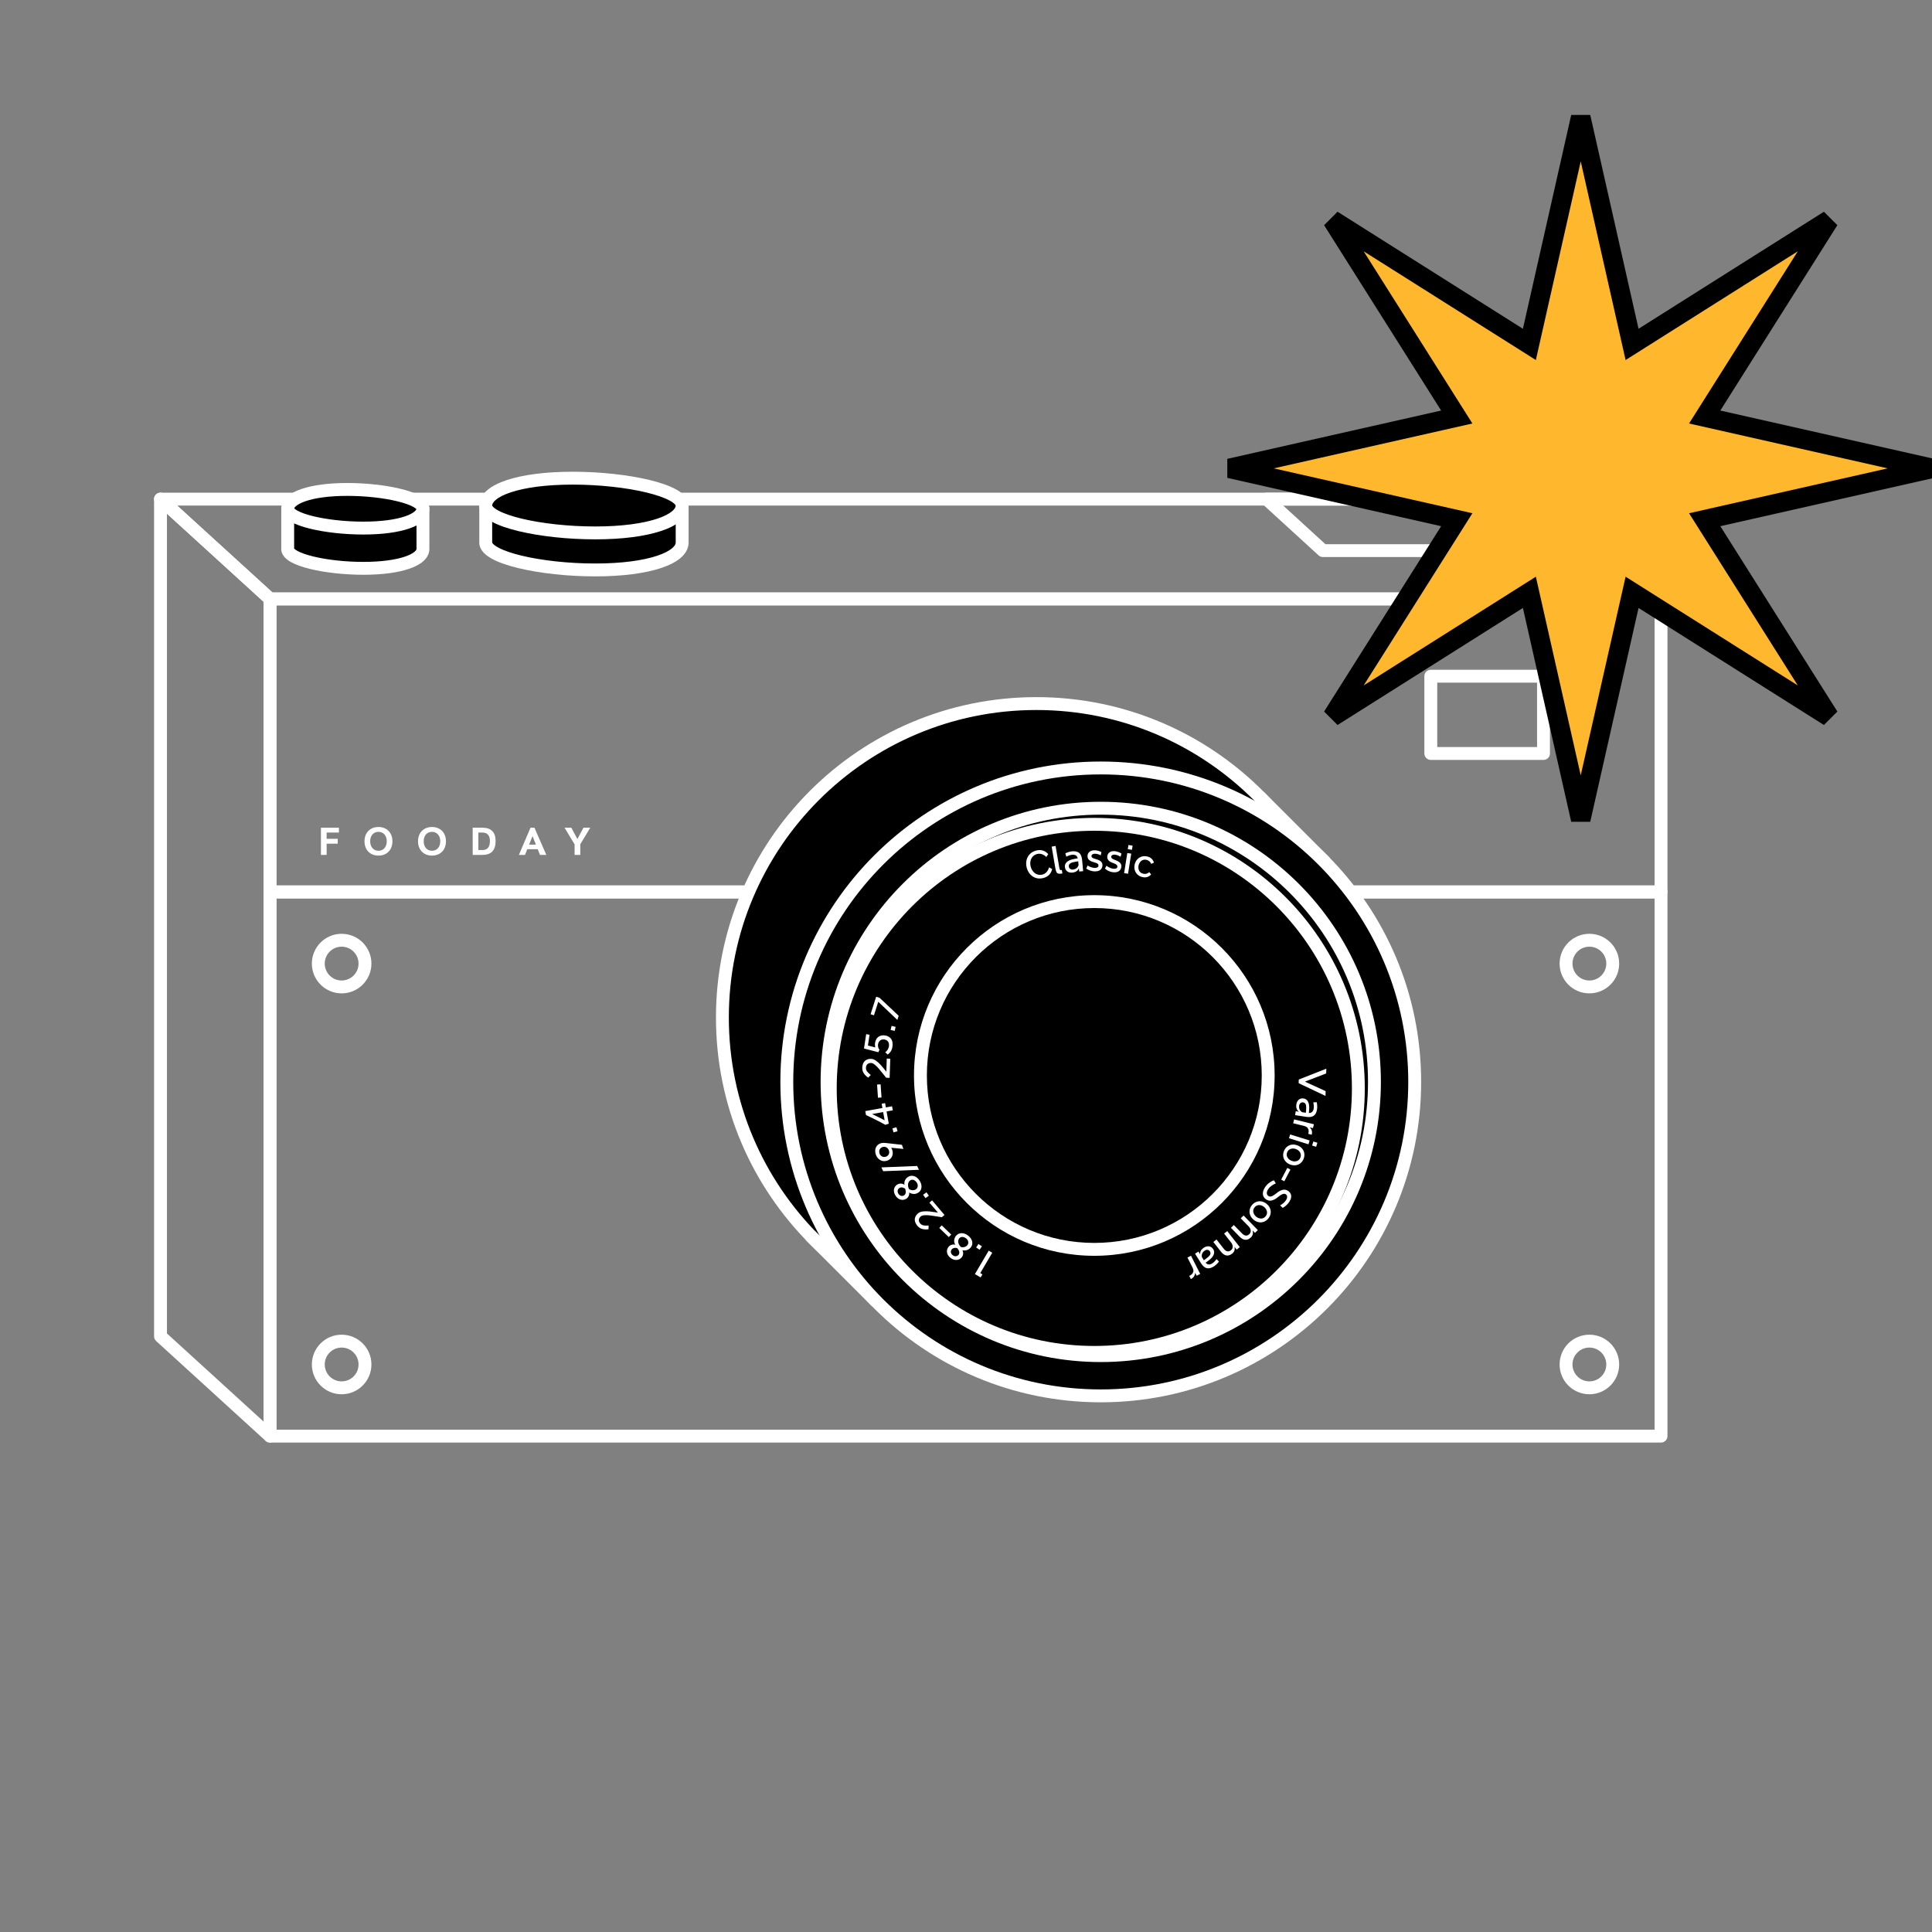 <svg width="198" height="198" viewBox="0 0 198 198" fill="none" xmlns="http://www.w3.org/2000/svg">
<rect x="0" y="0" width="198" height="198" fill="#808080" stroke="none"/>
<g clip-path="url(#clip0_2631_26818)">
<path fill-rule="evenodd" clip-rule="evenodd" d="M15.835 50.911C15.933 50.657 16.177 50.49 16.45 50.49H159.01C159.174 50.49 159.333 50.551 159.455 50.662L170.675 60.892C170.876 61.076 170.944 61.364 170.845 61.618C170.747 61.873 170.502 62.04 170.23 62.04H27.67C27.505 62.04 27.347 61.978 27.225 61.868L16.005 51.638C15.804 51.454 15.736 51.166 15.835 50.911ZM18.153 51.81L27.926 60.72H168.527L158.754 51.81H18.153Z" fill="white"/>
<path fill-rule="evenodd" clip-rule="evenodd" d="M16.183 50.546C16.423 50.441 16.701 50.486 16.895 50.662L28.115 60.892C28.252 61.017 28.33 61.194 28.33 61.38V147.18C28.33 147.441 28.176 147.678 27.937 147.784C27.698 147.889 27.419 147.844 27.225 147.668L16.005 137.438C15.868 137.313 15.79 137.136 15.79 136.95V51.15C15.79 50.889 15.944 50.652 16.183 50.546ZM17.11 52.645V136.659L27.01 145.685V61.671L17.11 52.645Z" fill="white"/>
<path fill-rule="evenodd" clip-rule="evenodd" d="M27.01 61.38C27.01 61.016 27.305 60.72 27.67 60.72H170.23C170.595 60.72 170.89 61.016 170.89 61.38V91.41C170.89 91.775 170.595 92.07 170.23 92.07H27.67C27.305 92.07 27.01 91.775 27.01 91.41V61.38ZM28.33 62.04V90.75H169.57V62.04H28.33Z" fill="white"/>
<path fill-rule="evenodd" clip-rule="evenodd" d="M145.975 69.3C145.975 68.936 146.27 68.64 146.635 68.64H158.185C158.549 68.64 158.845 68.936 158.845 69.3V77.22C158.845 77.585 158.549 77.88 158.185 77.88H146.635C146.27 77.88 145.975 77.585 145.975 77.22V69.3ZM147.295 69.96V76.56H157.525V69.96H147.295Z" fill="white"/>
<path d="M33.475 87.615H32.891V84.825H34.733V85.324H33.475V85.966H34.612V86.465H33.475V87.615Z" fill="white"/>
<path d="M38.789 87.687C38.506 87.687 38.255 87.625 38.037 87.503C37.821 87.38 37.653 87.208 37.533 86.987C37.414 86.765 37.355 86.508 37.355 86.217C37.355 85.927 37.414 85.672 37.533 85.451C37.653 85.23 37.821 85.058 38.037 84.937C38.255 84.814 38.506 84.753 38.789 84.753C39.072 84.753 39.321 84.814 39.536 84.937C39.752 85.058 39.92 85.23 40.039 85.451C40.158 85.672 40.218 85.927 40.218 86.217C40.218 86.508 40.159 86.765 40.041 86.987C39.922 87.208 39.754 87.38 39.538 87.503C39.321 87.625 39.072 87.687 38.789 87.687ZM38.789 87.188C38.957 87.188 39.105 87.148 39.232 87.068C39.36 86.987 39.459 86.873 39.528 86.726C39.599 86.579 39.635 86.409 39.635 86.217C39.635 86.026 39.599 85.858 39.528 85.712C39.459 85.567 39.36 85.454 39.232 85.374C39.105 85.293 38.957 85.252 38.789 85.252C38.621 85.252 38.472 85.293 38.343 85.374C38.215 85.454 38.116 85.567 38.045 85.712C37.974 85.858 37.939 86.026 37.939 86.217C37.939 86.409 37.974 86.579 38.045 86.726C38.116 86.873 38.215 86.987 38.343 87.068C38.472 87.148 38.621 87.188 38.789 87.188Z" fill="white"/>
<path d="M44.275 87.687C43.991 87.687 43.74 87.625 43.522 87.503C43.306 87.38 43.138 87.208 43.018 86.987C42.899 86.765 42.84 86.508 42.84 86.217C42.84 85.927 42.899 85.672 43.018 85.451C43.138 85.23 43.306 85.058 43.522 84.937C43.74 84.814 43.991 84.753 44.275 84.753C44.557 84.753 44.806 84.814 45.021 84.937C45.237 85.058 45.405 85.23 45.524 85.451C45.643 85.672 45.703 85.927 45.703 86.217C45.703 86.508 45.644 86.765 45.526 86.987C45.407 87.208 45.239 87.38 45.023 87.503C44.806 87.625 44.557 87.687 44.275 87.687ZM44.275 87.188C44.442 87.188 44.59 87.148 44.717 87.068C44.845 86.987 44.944 86.873 45.013 86.726C45.084 86.579 45.119 86.409 45.119 86.217C45.119 86.026 45.084 85.858 45.013 85.712C44.944 85.567 44.845 85.454 44.717 85.374C44.59 85.293 44.442 85.252 44.275 85.252C44.106 85.252 43.957 85.293 43.828 85.374C43.7 85.454 43.601 85.567 43.53 85.712C43.459 85.858 43.424 86.026 43.424 86.217C43.424 86.409 43.459 86.579 43.53 86.726C43.601 86.873 43.7 86.987 43.828 87.068C43.957 87.148 44.106 87.188 44.275 87.188Z" fill="white"/>
<path d="M49.423 84.825C50.336 84.825 50.792 85.282 50.792 86.198C50.792 87.143 50.342 87.615 49.442 87.615H48.445L48.441 84.825H49.423ZM49.442 87.116C49.703 87.116 49.895 87.039 50.02 86.886C50.145 86.733 50.208 86.503 50.208 86.198C50.208 85.906 50.144 85.688 50.017 85.542C49.889 85.397 49.691 85.324 49.423 85.324H49.025V87.116H49.442Z" fill="white"/>
<path d="M55.989 87.615H55.343L55.109 87.031H54.04L53.806 87.615H53.179L54.368 84.825H54.771L55.989 87.615ZM54.572 85.697L54.227 86.559H54.922L54.577 85.697H54.572Z" fill="white"/>
<path d="M59.797 84.825H60.492L59.471 86.522V87.615H58.887V86.536L57.856 84.825H58.55L59.163 85.969H59.186L59.797 84.825Z" fill="white"/>
<path fill-rule="evenodd" clip-rule="evenodd" d="M27.01 91.41C27.01 91.046 27.305 90.75 27.67 90.75H170.23C170.595 90.75 170.89 91.046 170.89 91.41V147.18C170.89 147.545 170.595 147.84 170.23 147.84H27.67C27.305 147.84 27.01 147.545 27.01 147.18V91.41ZM28.33 92.07V146.52H169.57V92.07H28.33Z" fill="white"/>
<path fill-rule="evenodd" clip-rule="evenodd" d="M35.013 97.02C34.056 97.02 33.28 97.796 33.28 98.752C33.28 99.709 34.056 100.485 35.013 100.485C35.969 100.485 36.745 99.709 36.745 98.752C36.745 97.796 35.969 97.02 35.013 97.02ZM31.96 98.752C31.96 97.067 33.327 95.7 35.013 95.7C36.698 95.7 38.065 97.067 38.065 98.752C38.065 100.438 36.698 101.805 35.013 101.805C33.327 101.805 31.96 100.438 31.96 98.752Z" fill="white"/>
<path fill-rule="evenodd" clip-rule="evenodd" d="M162.887 97.02C161.931 97.02 161.155 97.796 161.155 98.752C161.155 99.709 161.931 100.485 162.887 100.485C163.844 100.485 164.62 99.709 164.62 98.752C164.62 97.796 163.844 97.02 162.887 97.02ZM159.835 98.752C159.835 97.067 161.202 95.7 162.887 95.7C164.573 95.7 165.94 97.067 165.94 98.752C165.94 100.438 164.573 101.805 162.887 101.805C161.202 101.805 159.835 100.438 159.835 98.752Z" fill="white"/>
<path fill-rule="evenodd" clip-rule="evenodd" d="M35.013 138.105C34.056 138.105 33.28 138.881 33.28 139.838C33.28 140.794 34.056 141.57 35.013 141.57C35.969 141.57 36.745 140.794 36.745 139.838C36.745 138.881 35.969 138.105 35.013 138.105ZM31.96 139.838C31.96 138.152 33.327 136.785 35.013 136.785C36.698 136.785 38.065 138.152 38.065 139.838C38.065 141.523 36.698 142.89 35.013 142.89C33.327 142.89 31.96 141.523 31.96 139.838Z" fill="white"/>
<path fill-rule="evenodd" clip-rule="evenodd" d="M162.887 138.105C161.931 138.105 161.155 138.881 161.155 139.838C161.155 140.794 161.931 141.57 162.887 141.57C163.844 141.57 164.62 140.794 164.62 139.838C164.62 138.881 163.844 138.105 162.887 138.105ZM159.835 139.838C159.835 138.152 161.202 136.785 162.887 136.785C164.573 136.785 165.94 138.152 165.94 139.838C165.94 141.523 164.573 142.89 162.887 142.89C161.202 142.89 159.835 141.523 159.835 139.838Z" fill="white"/>
<path fill-rule="evenodd" clip-rule="evenodd" d="M69.91 51.81H49.78V55.605C49.78 57.154 55.441 58.41 61 58.41C66.559 58.41 69.91 57.154 69.91 55.605V51.81Z" fill="black"/>
<path fill-rule="evenodd" clip-rule="evenodd" d="M49.12 51.81C49.12 51.446 49.416 51.15 49.78 51.15H69.91C70.275 51.15 70.57 51.446 70.57 51.81V55.605C70.57 56.254 70.214 56.792 69.723 57.203C69.234 57.612 68.556 57.947 67.747 58.215C66.124 58.753 63.819 59.07 61 59.07C58.178 59.07 55.32 58.752 53.151 58.23C52.071 57.97 51.127 57.652 50.436 57.277C50.092 57.09 49.779 56.872 49.545 56.614C49.309 56.353 49.12 56.013 49.12 55.605V51.81ZM50.44 52.47V55.602C50.443 55.613 50.457 55.654 50.523 55.727C50.62 55.834 50.794 55.969 51.066 56.117C51.611 56.413 52.429 56.699 53.46 56.947C55.511 57.44 58.263 57.75 61 57.75C63.739 57.75 65.89 57.44 67.332 56.962C68.056 56.722 68.563 56.453 68.876 56.191C69.187 55.93 69.25 55.73 69.25 55.605V52.47H50.44ZM50.44 55.6C50.44 55.6 50.44 55.6 50.44 55.602C50.44 55.6 50.44 55.6 50.44 55.6Z" fill="white"/>
<path d="M69.91 51.81C69.91 53.359 66.559 54.615 61 54.615C55.441 54.615 49.78 53.359 49.78 51.81C49.78 50.261 53.131 49.005 58.69 49.005C64.249 49.005 69.91 50.261 69.91 51.81Z" fill="black"/>
<path fill-rule="evenodd" clip-rule="evenodd" d="M50.44 51.807C50.443 51.818 50.457 51.859 50.523 51.932C50.62 52.039 50.794 52.173 51.066 52.322C51.611 52.618 52.429 52.904 53.46 53.152C55.511 53.645 58.263 53.955 61 53.955C63.739 53.955 65.89 53.644 67.332 53.167C68.056 52.927 68.563 52.658 68.876 52.396C69.185 52.137 69.249 51.938 69.25 51.812C69.247 51.802 69.233 51.761 69.167 51.688C69.07 51.581 68.897 51.446 68.624 51.298C68.079 51.002 67.261 50.716 66.23 50.468C64.179 49.975 61.427 49.665 58.69 49.665C55.951 49.665 53.8 49.975 52.358 50.453C51.634 50.693 51.127 50.962 50.814 51.224C50.505 51.483 50.441 51.682 50.44 51.807ZM69.251 51.815C69.25 51.815 69.25 51.815 69.25 51.813C69.251 51.815 69.251 51.815 69.251 51.815ZM50.44 51.807C50.44 51.805 50.44 51.804 50.44 51.804C50.44 51.804 50.44 51.805 50.44 51.807ZM51.943 49.2C53.566 48.662 55.87 48.345 58.69 48.345C61.512 48.345 64.37 48.663 66.539 49.185C67.619 49.445 68.563 49.763 69.254 50.138C69.598 50.325 69.911 50.543 70.145 50.801C70.381 51.062 70.57 51.402 70.57 51.81C70.57 52.459 70.214 52.997 69.723 53.408C69.234 53.817 68.556 54.152 67.747 54.42C66.124 54.958 63.819 55.275 61 55.275C58.178 55.275 55.32 54.957 53.151 54.435C52.071 54.175 51.127 53.857 50.436 53.482C50.092 53.294 49.779 53.077 49.545 52.819C49.309 52.558 49.12 52.218 49.12 51.81C49.12 51.161 49.476 50.623 49.967 50.212C50.456 49.803 51.134 49.468 51.943 49.2Z" fill="white"/>
<path fill-rule="evenodd" clip-rule="evenodd" d="M43.345 52.14H29.485V56.265C29.485 57.358 33.413 58.245 37.24 58.245C41.067 58.245 43.345 57.358 43.345 56.265V52.14Z" fill="black"/>
<path fill-rule="evenodd" clip-rule="evenodd" d="M28.825 52.14C28.825 51.776 29.12 51.48 29.485 51.48H43.345C43.709 51.48 44.005 51.776 44.005 52.14V56.265C44.005 56.79 43.726 57.218 43.361 57.534C43.001 57.847 42.51 58.095 41.941 58.289C40.8 58.68 39.195 58.905 37.24 58.905C35.283 58.905 33.29 58.679 31.77 58.306C31.015 58.121 30.34 57.891 29.839 57.613C29.589 57.475 29.351 57.308 29.169 57.103C28.983 56.895 28.825 56.612 28.825 56.265V52.14ZM30.145 52.8V56.215C30.148 56.218 30.151 56.221 30.154 56.225C30.201 56.278 30.3 56.36 30.478 56.458C30.833 56.654 31.379 56.851 32.084 57.024C33.485 57.368 35.37 57.585 37.24 57.585C39.112 57.585 40.56 57.367 41.514 57.041C41.994 56.877 42.311 56.698 42.497 56.537C42.679 56.379 42.685 56.286 42.685 56.265V52.8H30.145ZM30.131 56.196C30.131 56.196 30.132 56.196 30.132 56.197C30.132 56.196 30.131 56.196 30.131 56.196Z" fill="white"/>
<path d="M43.345 52.14C43.345 53.234 41.067 54.12 37.24 54.12C33.413 54.12 29.485 53.234 29.485 52.14C29.485 51.047 31.763 50.16 35.59 50.16C39.417 50.16 43.345 51.047 43.345 52.14Z" fill="black"/>
<path fill-rule="evenodd" clip-rule="evenodd" d="M30.152 52.098C30.153 52.099 30.153 52.099 30.154 52.1C30.201 52.153 30.3 52.235 30.478 52.333C30.833 52.53 31.379 52.726 32.084 52.899C33.485 53.243 35.37 53.46 37.24 53.46C39.112 53.46 40.56 53.242 41.514 52.916C41.994 52.752 42.311 52.573 42.497 52.412C42.621 52.304 42.663 52.227 42.678 52.182C42.677 52.181 42.676 52.181 42.676 52.18C42.629 52.127 42.53 52.045 42.352 51.947C41.997 51.75 41.45 51.554 40.745 51.381C39.345 51.037 37.46 50.82 35.59 50.82C33.717 50.82 32.27 51.038 31.316 51.364C30.836 51.528 30.519 51.707 30.333 51.868C30.209 51.975 30.167 52.053 30.152 52.098ZM42.698 52.209C42.698 52.209 42.698 52.209 42.698 52.208C42.698 52.209 42.698 52.209 42.698 52.209ZM30.132 52.072C30.132 52.071 30.131 52.071 30.131 52.071C30.131 52.071 30.132 52.071 30.132 52.072ZM30.889 50.115C32.03 49.725 33.635 49.5 35.59 49.5C37.547 49.5 39.54 49.726 41.06 50.099C41.815 50.284 42.49 50.514 42.991 50.792C43.241 50.93 43.479 51.097 43.661 51.302C43.847 51.51 44.005 51.793 44.005 52.14C44.005 52.665 43.726 53.093 43.361 53.41C43.001 53.722 42.51 53.97 41.941 54.165C40.8 54.555 39.195 54.78 37.24 54.78C35.283 54.78 33.29 54.554 31.77 54.181C31.015 53.996 30.34 53.766 29.839 53.488C29.589 53.35 29.351 53.183 29.169 52.978C28.983 52.77 28.825 52.487 28.825 52.14C28.825 51.615 29.104 51.187 29.468 50.87C29.829 50.558 30.32 50.31 30.889 50.115Z" fill="white"/>
<path fill-rule="evenodd" clip-rule="evenodd" d="M129.19 50.911C129.288 50.657 129.533 50.49 129.805 50.49H152.848C153.011 50.49 153.169 50.551 153.291 50.661L159.123 55.941C159.325 56.124 159.394 56.413 159.296 56.667C159.198 56.922 158.953 57.09 158.68 57.09H135.58C135.415 57.09 135.256 57.028 135.135 56.917L129.36 51.637C129.159 51.453 129.091 51.165 129.19 50.911ZM131.505 51.81L135.836 55.77H156.968L152.593 51.81H131.505Z" fill="white"/>
<path d="M138.385 104.28C138.385 122.05 123.98 136.455 106.21 136.455C88.44 136.455 74.035 122.05 74.035 104.28C74.035 86.51 88.44 72.105 106.21 72.105C123.98 72.105 138.385 86.51 138.385 104.28Z" fill="black"/>
<path fill-rule="evenodd" clip-rule="evenodd" d="M106.21 72.765C88.805 72.765 74.695 86.875 74.695 104.28C74.695 121.685 88.805 135.795 106.21 135.795C123.615 135.795 137.725 121.685 137.725 104.28C137.725 86.875 123.615 72.765 106.21 72.765ZM73.375 104.28C73.375 86.146 88.076 71.445 106.21 71.445C124.344 71.445 139.045 86.146 139.045 104.28C139.045 122.414 124.344 137.115 106.21 137.115C88.076 137.115 73.375 122.414 73.375 104.28Z" fill="white"/>
<path fill-rule="evenodd" clip-rule="evenodd" d="M136.195 88.758C135.937 89.016 135.52 89.016 135.262 88.758L128.662 82.158C128.404 81.9 128.404 81.483 128.662 81.225C128.92 80.967 129.337 80.967 129.595 81.225L136.195 87.825C136.453 88.082 136.453 88.5 136.195 88.758Z" fill="white"/>
<path fill-rule="evenodd" clip-rule="evenodd" d="M90.193 133.77C89.935 134.028 89.517 134.028 89.26 133.77L82.66 127.17C82.402 126.912 82.402 126.495 82.66 126.237C82.918 125.979 83.335 125.979 83.593 126.237L90.193 132.837C90.451 133.095 90.451 133.512 90.193 133.77Z" fill="white"/>
<path d="M144.985 110.88C144.985 128.65 130.58 143.055 112.81 143.055C95.04 143.055 80.635 128.65 80.635 110.88C80.635 93.11 95.04 78.705 112.81 78.705C130.58 78.705 144.985 93.11 144.985 110.88Z" fill="black"/>
<path fill-rule="evenodd" clip-rule="evenodd" d="M112.81 79.365C95.405 79.365 81.295 93.475 81.295 110.88C81.295 128.285 95.405 142.395 112.81 142.395C130.215 142.395 144.325 128.285 144.325 110.88C144.325 93.475 130.215 79.365 112.81 79.365ZM79.975 110.88C79.975 92.746 94.676 78.045 112.81 78.045C130.944 78.045 145.645 92.746 145.645 110.88C145.645 129.014 130.944 143.715 112.81 143.715C94.676 143.715 79.975 129.014 79.975 110.88Z" fill="white"/>
<path d="M140.86 110.88C140.86 126.372 128.302 138.93 112.81 138.93C97.318 138.93 84.76 126.372 84.76 110.88C84.76 95.388 97.318 82.83 112.81 82.83C128.302 82.83 140.86 95.388 140.86 110.88Z" fill="black"/>
<path fill-rule="evenodd" clip-rule="evenodd" d="M112.81 83.49C97.683 83.49 85.42 95.753 85.42 110.88C85.42 126.007 97.683 138.27 112.81 138.27C127.937 138.27 140.2 126.007 140.2 110.88C140.2 95.753 127.937 83.49 112.81 83.49ZM84.1 110.88C84.1 95.024 96.954 82.17 112.81 82.17C128.666 82.17 141.52 95.024 141.52 110.88C141.52 126.736 128.666 139.59 112.81 139.59C96.954 139.59 84.1 126.736 84.1 110.88Z" fill="white"/>
<path d="M139.21 111.54C139.21 126.485 127.095 138.6 112.15 138.6C97.205 138.6 85.09 126.485 85.09 111.54C85.09 96.595 97.205 84.48 112.15 84.48C127.095 84.48 139.21 96.595 139.21 111.54Z" fill="black"/>
<path fill-rule="evenodd" clip-rule="evenodd" d="M112.15 85.14C97.57 85.14 85.75 96.96 85.75 111.54C85.75 126.12 97.57 137.94 112.15 137.94C126.73 137.94 138.55 126.12 138.55 111.54C138.55 96.96 126.73 85.14 112.15 85.14ZM84.43 111.54C84.43 96.231 96.841 83.82 112.15 83.82C127.459 83.82 139.87 96.231 139.87 111.54C139.87 126.849 127.459 139.26 112.15 139.26C96.841 139.26 84.43 126.849 84.43 111.54Z" fill="white"/>
<path fill-rule="evenodd" clip-rule="evenodd" d="M108.821 89.164L108.881 89.517L108.811 89.529C108.658 89.554 108.54 89.554 108.458 89.531C108.375 89.506 108.311 89.451 108.267 89.365C108.223 89.279 108.186 89.146 108.155 88.968L107.778 86.767L108.18 86.698L108.555 88.884C108.57 88.973 108.585 89.039 108.6 89.081C108.616 89.121 108.639 89.148 108.669 89.163C108.7 89.176 108.746 89.177 108.805 89.167L108.821 89.164ZM107.25 89.38C107.134 89.502 106.997 89.585 106.837 89.627C106.659 89.674 106.488 89.671 106.325 89.62C106.162 89.568 106.02 89.473 105.899 89.336C105.777 89.198 105.688 89.026 105.631 88.821C105.579 88.615 105.572 88.422 105.61 88.242C105.649 88.061 105.727 87.908 105.843 87.783C105.96 87.658 106.106 87.572 106.283 87.525C106.444 87.483 106.605 87.486 106.766 87.536C106.927 87.585 107.083 87.683 107.234 87.831L107.426 87.53C107.254 87.343 107.064 87.221 106.855 87.162C106.648 87.104 106.426 87.106 106.189 87.168C105.931 87.236 105.717 87.356 105.546 87.527C105.376 87.698 105.262 87.905 105.204 88.15C105.147 88.392 105.153 88.652 105.221 88.929C105.298 89.203 105.421 89.432 105.59 89.615C105.761 89.798 105.963 89.922 106.195 89.988C106.427 90.052 106.673 90.05 106.931 89.982C107.169 89.919 107.364 89.812 107.516 89.66C107.667 89.507 107.772 89.307 107.83 89.061L107.514 88.892C107.455 89.095 107.367 89.257 107.25 89.38ZM92.1 104.101L91.964 104.527L90.009 102.666L89.566 104.053L89.221 103.943L89.794 102.149L90.146 102.262L92.1 104.101ZM91.276 105.554L91.692 105.652L91.789 105.237L91.373 105.14L91.276 105.554ZM91.462 107.259C91.432 107.461 91.374 107.627 91.289 107.755C91.203 107.882 91.1 107.989 90.982 108.075L90.721 107.847C90.822 107.771 90.906 107.679 90.974 107.57C91.041 107.46 91.083 107.351 91.099 107.244C91.128 107.044 91.101 106.882 91.018 106.758C90.934 106.632 90.802 106.556 90.621 106.529C90.511 106.513 90.413 106.523 90.326 106.558C90.237 106.593 90.164 106.649 90.108 106.725C90.049 106.802 90.011 106.892 89.992 106.996L89.984 107.038C89.971 107.126 89.975 107.217 89.998 107.313C90.019 107.408 90.063 107.501 90.131 107.593L90.08 107.697C90.046 107.769 90.025 107.816 90.016 107.838L88.546 107.456L88.77 105.987L89.115 106.044L88.949 107.151L89.708 107.345C89.687 107.271 89.675 107.195 89.671 107.115C89.666 107.035 89.669 106.955 89.681 106.878C89.697 106.767 89.726 106.669 89.767 106.585C89.814 106.474 89.882 106.379 89.971 106.301C90.059 106.223 90.164 106.167 90.286 106.134C90.409 106.1 90.543 106.094 90.69 106.115C90.885 106.144 91.046 106.209 91.171 106.309C91.297 106.408 91.385 106.539 91.434 106.7C91.484 106.861 91.493 107.047 91.462 107.259ZM90.521 110.082C90.649 110.246 90.748 110.37 90.818 110.452L91.173 110.464L91.241 108.501L90.878 108.488L90.839 109.83L90.806 109.79C90.591 109.522 90.408 109.305 90.257 109.138C90.107 108.972 89.948 108.828 89.779 108.708C89.61 108.587 89.447 108.524 89.288 108.517C89.104 108.51 88.945 108.541 88.811 108.609C88.676 108.675 88.571 108.777 88.495 108.915C88.419 109.052 88.378 109.22 88.371 109.42L88.371 109.485C88.373 109.675 88.425 109.848 88.527 110.003C88.629 110.158 88.777 110.304 88.972 110.443L89.243 110.167C89.087 110.049 88.967 109.936 88.883 109.83C88.798 109.723 88.752 109.609 88.746 109.489C88.745 109.474 88.745 109.454 88.746 109.427C88.752 109.266 88.802 109.143 88.898 109.059C88.993 108.973 89.118 108.933 89.274 108.938C89.385 108.942 89.509 108.999 89.647 109.11C89.784 109.219 89.917 109.349 90.048 109.501C90.178 109.652 90.336 109.846 90.521 110.082ZM133.767 110.867L135.858 111.824L135.843 112.315L133.091 111.01L133.103 110.637L135.928 109.525L135.913 110.014L133.768 110.836L133.767 110.867ZM132.73 114.284L132.792 113.881L133.096 113.928L133.099 113.911C132.999 113.844 132.928 113.747 132.884 113.617C132.84 113.488 132.831 113.339 132.857 113.171C132.878 113.033 132.924 112.916 132.994 112.818C133.063 112.722 133.151 112.652 133.257 112.609C133.363 112.566 133.479 112.555 133.605 112.574C133.788 112.603 133.929 112.698 134.026 112.861C134.125 113.023 134.174 113.233 134.173 113.49C134.172 113.589 134.169 113.68 134.164 113.764C134.159 113.85 134.15 113.951 134.138 114.07C134.284 114.066 134.396 114.027 134.476 113.952C134.556 113.877 134.609 113.76 134.634 113.6C134.647 113.515 134.649 113.416 134.641 113.302C134.632 113.189 134.616 113.079 134.592 112.974L134.944 112.96C134.97 113.071 134.986 113.193 134.991 113.327C134.998 113.461 134.994 113.576 134.979 113.671C134.944 113.893 134.881 114.067 134.788 114.194C134.697 114.32 134.575 114.405 134.422 114.446C134.271 114.488 134.086 114.493 133.867 114.46L132.73 114.284ZM133.146 113.304C133.121 113.46 133.139 113.599 133.199 113.719C133.258 113.84 133.347 113.929 133.465 113.985L133.83 114.041C133.844 113.925 133.854 113.824 133.859 113.739C133.866 113.654 133.868 113.561 133.866 113.462C133.864 113.172 133.759 113.011 133.55 112.979C133.484 112.968 133.421 112.975 133.363 112.999C133.306 113.022 133.258 113.061 133.22 113.113C133.182 113.166 133.157 113.23 133.146 113.304ZM134.434 115.863C134.397 115.74 134.333 115.635 134.243 115.548L134.245 115.538L134.559 115.615L134.656 115.219L132.628 114.72L132.531 115.117L133.652 115.392C133.755 115.419 133.846 115.459 133.923 115.511C134.002 115.565 134.058 115.648 134.093 115.76C134.128 115.873 134.123 116.021 134.078 116.204L134.432 116.291C134.471 116.129 134.471 115.987 134.434 115.863ZM134.47 117.4L134.599 116.987L135.012 117.115L134.884 117.529L134.47 117.4ZM132.101 116.651L132.222 116.262L134.216 116.882L134.095 117.272L132.101 116.651ZM131.915 117.51C131.77 117.624 131.659 117.775 131.584 117.963C131.509 118.151 131.485 118.335 131.513 118.517C131.54 118.7 131.613 118.863 131.732 119.006C131.851 119.151 132.009 119.263 132.204 119.341C132.398 119.418 132.587 119.445 132.773 119.422C132.959 119.401 133.124 119.333 133.269 119.219C133.414 119.106 133.524 118.956 133.599 118.768C133.674 118.58 133.698 118.394 133.671 118.211C133.646 118.029 133.573 117.865 133.453 117.72C133.334 117.577 133.178 117.467 132.984 117.389C132.79 117.312 132.6 117.283 132.414 117.305C132.227 117.327 132.061 117.396 131.915 117.51ZM131.878 118.436C131.857 118.323 131.869 118.21 131.915 118.095C131.961 117.98 132.031 117.888 132.124 117.82C132.219 117.753 132.329 117.714 132.452 117.703C132.575 117.694 132.702 117.716 132.832 117.768C132.963 117.82 133.069 117.892 133.151 117.982C133.233 118.075 133.285 118.178 133.307 118.291C133.328 118.404 133.315 118.519 133.269 118.634C133.223 118.749 133.154 118.84 133.06 118.908C132.966 118.976 132.857 119.015 132.734 119.024C132.612 119.035 132.486 119.014 132.355 118.962C132.225 118.91 132.118 118.837 132.036 118.745C131.953 118.653 131.901 118.55 131.878 118.436ZM131.927 119.693L132.249 119.861L131.624 121.061L131.301 120.893L131.927 119.693ZM130.059 121.23C129.897 121.354 129.762 121.498 129.654 121.663C129.538 121.84 129.466 122.008 129.437 122.168C129.409 122.328 129.424 122.473 129.481 122.601C129.538 122.731 129.635 122.84 129.771 122.929C129.942 123.041 130.125 123.077 130.321 123.035C130.516 122.995 130.736 122.875 130.981 122.675C131.153 122.531 131.303 122.433 131.434 122.382C131.566 122.331 131.675 122.334 131.761 122.39C131.854 122.451 131.904 122.536 131.91 122.644C131.917 122.754 131.877 122.874 131.791 123.006L131.759 123.052C131.618 123.241 131.428 123.401 131.191 123.531L131.459 123.789C131.71 123.65 131.92 123.464 132.089 123.231C132.101 123.216 132.117 123.193 132.137 123.163C132.237 123.008 132.298 122.861 132.319 122.721C132.34 122.58 132.323 122.452 132.267 122.335C132.21 122.219 132.118 122.12 131.992 122.038C131.823 121.927 131.639 121.895 131.44 121.942C131.242 121.99 131.03 122.109 130.802 122.299C130.61 122.452 130.45 122.551 130.324 122.596C130.198 122.643 130.091 122.637 130.003 122.58C129.893 122.507 129.835 122.407 129.829 122.281C129.825 122.157 129.873 122.016 129.976 121.86C130.05 121.746 130.159 121.637 130.302 121.53C130.446 121.424 130.596 121.341 130.752 121.281L130.561 120.962C130.39 121.018 130.223 121.108 130.059 121.23ZM128.305 123.503C128.434 123.346 128.585 123.236 128.758 123.172C128.931 123.107 129.11 123.093 129.295 123.128C129.479 123.164 129.651 123.248 129.813 123.381C129.974 123.514 130.089 123.667 130.159 123.839C130.229 124.014 130.249 124.192 130.218 124.373C130.188 124.556 130.109 124.725 129.98 124.881C129.852 125.038 129.701 125.148 129.529 125.211C129.356 125.276 129.178 125.291 128.994 125.255C128.811 125.22 128.638 125.137 128.477 125.004C128.315 124.87 128.199 124.716 128.129 124.542C128.059 124.369 128.039 124.192 128.069 124.009C128.098 123.828 128.177 123.659 128.305 123.503ZM128.58 123.729C128.501 123.824 128.455 123.929 128.441 124.043C128.428 124.159 128.447 124.273 128.498 124.385C128.548 124.498 128.628 124.6 128.736 124.689C128.845 124.778 128.959 124.836 129.079 124.863C129.199 124.892 129.314 124.888 129.424 124.852C129.534 124.815 129.628 124.749 129.707 124.654C129.785 124.558 129.832 124.453 129.846 124.338C129.86 124.224 129.842 124.111 129.791 123.997C129.741 123.886 129.662 123.785 129.553 123.696C129.445 123.607 129.331 123.548 129.211 123.519C129.09 123.492 128.974 123.495 128.863 123.531C128.753 123.567 128.659 123.633 128.58 123.729ZM127.634 127.061C127.83 127.072 128.019 126.988 128.201 126.811C128.296 126.718 128.359 126.611 128.391 126.488C128.421 126.366 128.413 126.244 128.366 126.123L128.379 126.11L128.614 126.351L128.907 126.065L127.449 124.57L127.155 124.856L128.016 125.738C128.083 125.816 128.13 125.9 128.156 125.99C128.183 126.081 128.188 126.168 128.171 126.251C128.152 126.336 128.111 126.409 128.048 126.471C127.93 126.586 127.808 126.638 127.681 126.627C127.552 126.617 127.421 126.544 127.288 126.407L126.448 125.546L126.155 125.833L127.054 126.754C127.244 126.949 127.437 127.051 127.634 127.061ZM126.278 128.478C126.078 128.634 125.881 128.697 125.688 128.665C125.493 128.633 125.312 128.511 125.144 128.297L124.351 127.282L124.674 127.03L125.415 127.977C125.532 128.127 125.655 128.214 125.781 128.238C125.907 128.263 126.034 128.224 126.163 128.123C126.233 128.069 126.282 128 126.309 127.918C126.336 127.837 126.34 127.75 126.323 127.657C126.307 127.565 126.27 127.476 126.211 127.391L125.452 126.421L125.775 126.168L127.062 127.813L126.739 128.066L126.532 127.801L126.518 127.811C126.551 127.938 126.546 128.06 126.502 128.177C126.457 128.296 126.383 128.396 126.278 128.478ZM122.821 128.266L122.474 128.482L123.083 129.458C123.201 129.645 123.326 129.783 123.456 129.87C123.587 129.958 123.731 129.996 123.886 129.982C124.043 129.97 124.216 129.905 124.406 129.786C124.488 129.735 124.578 129.663 124.675 129.57C124.773 129.479 124.856 129.387 124.923 129.295L124.682 129.037C124.618 129.124 124.546 129.208 124.465 129.289C124.385 129.369 124.308 129.432 124.235 129.478C124.098 129.563 123.975 129.6 123.866 129.587C123.757 129.576 123.654 129.517 123.556 129.409C123.653 129.341 123.736 129.281 123.804 129.229C123.871 129.178 123.942 129.121 124.018 129.057C124.213 128.89 124.34 128.716 124.399 128.535C124.458 128.355 124.439 128.186 124.341 128.029C124.273 127.921 124.189 127.84 124.088 127.788C123.986 127.736 123.876 127.715 123.757 127.725C123.638 127.736 123.519 127.778 123.401 127.852C123.257 127.942 123.15 128.045 123.08 128.163C123.011 128.281 122.983 128.399 122.998 128.517L122.983 128.527L122.821 128.266ZM123.209 128.468C123.261 128.344 123.354 128.241 123.489 128.157C123.552 128.117 123.616 128.095 123.681 128.089C123.746 128.084 123.806 128.095 123.862 128.123C123.918 128.152 123.963 128.194 123.999 128.251C124.111 128.431 124.057 128.616 123.839 128.807C123.765 128.873 123.693 128.931 123.624 128.981C123.556 129.033 123.474 129.091 123.376 129.157L123.181 128.843C123.146 128.717 123.156 128.592 123.209 128.468ZM122.485 130.46C122.477 130.585 122.439 130.702 122.37 130.811C122.301 130.92 122.192 131.012 122.044 131.088L121.879 130.762C122.047 130.677 122.163 130.585 122.226 130.485C122.289 130.385 122.315 130.288 122.304 130.194C122.294 130.101 122.265 130.007 122.217 129.91L121.696 128.881L122.06 128.696L123.003 130.559L122.639 130.744L122.493 130.456L122.485 130.46ZM101.329 128.169L99.914 130.574L100.499 130.918L100.683 130.605L100.462 130.475L101.692 128.383L101.329 128.169ZM100.63 127.727L100.392 128.082L100.039 127.845L100.277 127.49L100.63 127.727ZM99.548 127.011C99.474 126.874 99.369 126.752 99.232 126.644C99.088 126.531 98.938 126.454 98.782 126.412C98.624 126.372 98.473 126.372 98.33 126.414C98.187 126.457 98.065 126.541 97.965 126.668C97.865 126.796 97.806 126.938 97.79 127.096C97.773 127.255 97.809 127.411 97.901 127.565C97.771 127.531 97.644 127.534 97.521 127.573C97.396 127.613 97.291 127.686 97.204 127.794C97.112 127.912 97.06 128.038 97.049 128.173C97.036 128.308 97.061 128.439 97.124 128.568C97.187 128.696 97.282 128.81 97.409 128.91C97.537 129.011 97.674 129.077 97.819 129.107C97.963 129.139 98.102 129.132 98.235 129.085C98.368 129.039 98.483 128.955 98.578 128.834C98.628 128.771 98.664 128.699 98.686 128.619C98.708 128.537 98.715 128.455 98.706 128.371C98.697 128.287 98.673 128.209 98.635 128.137C98.821 128.165 98.986 128.153 99.129 128.103C99.27 128.053 99.391 127.964 99.493 127.834C99.59 127.711 99.641 127.578 99.648 127.434C99.655 127.29 99.622 127.149 99.548 127.011ZM98.11 127.929C98.121 127.937 98.132 127.949 98.144 127.963C98.234 128.073 98.288 128.185 98.307 128.3C98.325 128.416 98.304 128.514 98.243 128.592C98.193 128.654 98.134 128.698 98.065 128.723C97.995 128.748 97.922 128.753 97.847 128.738C97.771 128.722 97.698 128.687 97.629 128.633C97.562 128.58 97.514 128.52 97.484 128.452C97.452 128.384 97.44 128.314 97.449 128.243C97.458 128.171 97.487 128.104 97.537 128.041C97.588 127.976 97.659 127.931 97.752 127.905C97.844 127.879 97.941 127.877 98.043 127.898C98.07 127.905 98.093 127.915 98.11 127.929ZM98.752 126.785C98.842 126.808 98.929 126.853 99.014 126.92C99.093 126.983 99.152 127.054 99.191 127.133C99.229 127.214 99.244 127.296 99.236 127.38C99.227 127.464 99.195 127.541 99.138 127.613C99.099 127.663 99.046 127.706 98.98 127.742C98.914 127.779 98.84 127.803 98.76 127.815C98.679 127.829 98.599 127.827 98.52 127.811C98.504 127.808 98.485 127.798 98.463 127.781C98.448 127.769 98.439 127.761 98.435 127.756C98.343 127.656 98.279 127.554 98.241 127.449C98.203 127.345 98.191 127.247 98.205 127.154C98.217 127.062 98.25 126.982 98.304 126.913C98.354 126.849 98.419 126.806 98.499 126.783C98.578 126.761 98.662 126.762 98.752 126.785ZM97.487 126.519L97.235 126.781L96.259 125.843L96.511 125.581L97.487 126.519ZM96.058 124.672C96.263 124.707 96.419 124.732 96.526 124.746L96.797 124.516L95.526 123.018L95.249 123.253L96.123 124.271L96.072 124.264C95.732 124.211 95.451 124.173 95.228 124.151C95.004 124.13 94.79 124.131 94.584 124.155C94.378 124.179 94.214 124.242 94.092 124.344C93.952 124.463 93.855 124.593 93.801 124.733C93.746 124.873 93.737 125.02 93.774 125.173C93.81 125.325 93.892 125.477 94.022 125.629L94.066 125.678C94.195 125.817 94.35 125.909 94.53 125.956C94.709 126.002 94.918 126.01 95.155 125.981L95.17 125.595C94.975 125.612 94.81 125.61 94.677 125.588C94.541 125.566 94.431 125.513 94.346 125.428C94.335 125.418 94.322 125.403 94.304 125.382C94.2 125.259 94.154 125.134 94.168 125.007C94.181 124.88 94.246 124.766 94.365 124.665C94.45 124.594 94.58 124.552 94.757 124.541C94.931 124.53 95.118 124.536 95.316 124.561C95.514 124.585 95.762 124.622 96.058 124.672ZM95.197 122.542L94.849 122.79L94.602 122.444L94.95 122.196L95.197 122.542ZM94.433 121.49C94.412 121.335 94.356 121.183 94.266 121.034C94.172 120.878 94.059 120.753 93.927 120.659C93.793 120.565 93.652 120.512 93.504 120.501C93.355 120.49 93.211 120.526 93.073 120.609C92.934 120.693 92.829 120.806 92.758 120.948C92.685 121.09 92.665 121.249 92.696 121.426C92.586 121.348 92.466 121.306 92.337 121.299C92.207 121.292 92.082 121.324 91.963 121.394C91.835 121.471 91.742 121.571 91.683 121.694C91.624 121.815 91.601 121.947 91.615 122.089C91.628 122.232 91.677 122.372 91.76 122.51C91.845 122.65 91.949 122.76 92.074 122.84C92.198 122.92 92.33 122.962 92.471 122.966C92.612 122.97 92.749 122.932 92.881 122.852C92.95 122.811 93.008 122.756 93.058 122.689C93.107 122.62 93.142 122.546 93.164 122.465C93.186 122.382 93.191 122.301 93.18 122.22C93.345 122.312 93.503 122.36 93.654 122.363C93.804 122.366 93.949 122.325 94.09 122.24C94.224 122.16 94.319 122.053 94.376 121.921C94.434 121.789 94.452 121.645 94.433 121.49ZM92.763 121.84C92.77 121.852 92.777 121.867 92.783 121.884C92.827 122.018 92.838 122.143 92.816 122.257C92.792 122.372 92.737 122.456 92.652 122.507C92.584 122.548 92.513 122.568 92.44 122.567C92.366 122.565 92.296 122.544 92.231 122.504C92.165 122.462 92.109 122.404 92.064 122.329C92.02 122.256 91.996 122.182 91.992 122.108C91.986 122.033 92 121.964 92.034 121.9C92.067 121.836 92.118 121.783 92.187 121.742C92.257 121.7 92.341 121.683 92.436 121.691C92.531 121.7 92.623 121.732 92.711 121.787C92.734 121.804 92.751 121.821 92.763 121.84ZM93.767 120.997C93.843 121.05 93.909 121.123 93.965 121.216C94.017 121.302 94.047 121.39 94.055 121.478C94.062 121.567 94.047 121.649 94.01 121.724C93.972 121.8 93.914 121.861 93.836 121.908C93.782 121.941 93.717 121.962 93.642 121.973C93.567 121.984 93.49 121.98 93.411 121.964C93.33 121.947 93.256 121.918 93.188 121.875C93.174 121.866 93.16 121.85 93.145 121.826C93.136 121.81 93.13 121.8 93.128 121.793C93.077 121.667 93.053 121.549 93.055 121.437C93.056 121.327 93.08 121.231 93.125 121.149C93.169 121.067 93.228 121.003 93.303 120.958C93.373 120.916 93.449 120.899 93.532 120.906C93.613 120.913 93.691 120.943 93.767 120.997ZM93.992 119.494L94.179 119.885L90.515 120.032L90.328 119.641L93.992 119.494ZM89.701 117.851C89.684 118.01 89.706 118.176 89.769 118.349C89.832 118.522 89.926 118.664 90.049 118.774C90.172 118.884 90.311 118.954 90.467 118.984C90.624 119.014 90.781 118.999 90.941 118.941C91.098 118.884 91.223 118.798 91.317 118.683C91.41 118.567 91.466 118.431 91.486 118.276C91.504 118.12 91.483 117.956 91.42 117.786C91.402 117.736 91.375 117.683 91.338 117.626L92.586 117.749L92.432 117.325L90.686 117.129L90.69 117.134C90.555 117.117 90.427 117.124 90.307 117.156C90.269 117.166 90.243 117.175 90.227 117.18C90.077 117.235 89.957 117.321 89.866 117.437C89.774 117.554 89.719 117.692 89.701 117.851ZM91.023 118.391C90.968 118.458 90.897 118.507 90.809 118.539C90.717 118.572 90.627 118.581 90.537 118.566C90.447 118.55 90.367 118.514 90.298 118.455C90.228 118.395 90.176 118.32 90.143 118.228C90.107 118.128 90.096 118.032 90.11 117.939C90.124 117.846 90.161 117.765 90.222 117.697C90.281 117.629 90.357 117.581 90.451 117.554L90.53 117.531L90.528 117.532C90.614 117.52 90.695 117.528 90.771 117.555C90.846 117.581 90.911 117.623 90.967 117.681C91.022 117.739 91.064 117.808 91.093 117.886C91.127 117.98 91.138 118.07 91.126 118.158C91.113 118.247 91.079 118.324 91.023 118.391ZM91.983 115.937L91.571 116.049L91.46 115.639L91.872 115.527L91.983 115.937ZM90.861 113.907L91.499 113.792L91.422 113.378L90.787 113.492L90.708 113.052L90.356 113.115L90.434 113.555L88.678 113.87L88.749 114.27C88.763 114.279 88.844 114.319 88.993 114.389C89.196 114.486 89.424 114.597 89.675 114.721C90.084 114.925 90.438 115.11 90.737 115.277L91.086 115.161L90.861 113.907ZM89.376 114.173L90.509 113.97L90.66 114.811C90.502 114.728 90.274 114.612 89.974 114.463C89.779 114.367 89.58 114.27 89.376 114.173ZM90.342 112.476L89.979 112.502L89.885 111.151L90.248 111.126L90.342 112.476ZM110.599 89.318L111.006 89.28L110.899 88.135C110.877 87.914 110.827 87.736 110.75 87.599C110.673 87.461 110.561 87.364 110.416 87.306C110.271 87.247 110.086 87.228 109.863 87.249C109.767 87.257 109.654 87.281 109.526 87.321C109.397 87.359 109.283 87.403 109.181 87.456L109.281 87.794C109.377 87.745 109.479 87.702 109.587 87.666C109.695 87.63 109.792 87.609 109.878 87.6C110.039 87.586 110.165 87.608 110.257 87.668C110.35 87.727 110.415 87.826 110.454 87.966C110.337 87.984 110.236 88 110.152 88.016C110.069 88.031 109.98 88.051 109.883 88.074C109.634 88.136 109.443 88.235 109.309 88.37C109.175 88.504 109.117 88.664 109.134 88.849C109.146 88.976 109.185 89.085 109.252 89.177C109.32 89.269 109.409 89.338 109.52 89.382C109.631 89.426 109.756 89.441 109.895 89.428C110.064 89.412 110.206 89.368 110.321 89.293C110.436 89.219 110.513 89.126 110.553 89.014L110.571 89.012L110.599 89.318ZM110.343 88.963C110.241 89.05 110.111 89.101 109.953 89.116C109.879 89.123 109.811 89.114 109.751 89.09C109.69 89.066 109.642 89.029 109.605 88.98C109.568 88.929 109.546 88.87 109.54 88.803C109.52 88.593 109.651 88.451 109.931 88.378C110.027 88.352 110.117 88.332 110.201 88.318C110.285 88.302 110.386 88.287 110.502 88.273L110.536 88.64C110.511 88.768 110.446 88.876 110.343 88.963ZM112.204 89.305C112.052 89.305 111.898 89.278 111.744 89.226C111.591 89.174 111.452 89.102 111.327 89.01L111.458 88.701C111.581 88.779 111.708 88.839 111.838 88.882C111.969 88.924 112.09 88.945 112.201 88.946C112.316 88.946 112.407 88.926 112.474 88.887C112.543 88.847 112.577 88.785 112.577 88.701C112.578 88.645 112.56 88.596 112.526 88.556C112.492 88.516 112.439 88.481 112.366 88.449C112.292 88.417 112.194 88.385 112.07 88.353C111.851 88.297 111.692 88.216 111.591 88.11C111.493 88.004 111.447 87.868 111.454 87.701C111.458 87.593 111.49 87.497 111.55 87.412C111.61 87.326 111.693 87.258 111.798 87.21C111.902 87.161 112.022 87.137 112.156 87.138C112.286 87.138 112.412 87.155 112.535 87.189C112.657 87.222 112.771 87.267 112.878 87.324L112.813 87.656C112.703 87.602 112.599 87.561 112.502 87.535C112.407 87.508 112.31 87.494 112.211 87.493C112.107 87.493 112.023 87.515 111.957 87.558C111.892 87.601 111.86 87.656 111.86 87.724C111.86 87.778 111.875 87.824 111.906 87.862C111.936 87.898 111.985 87.931 112.05 87.961C112.117 87.989 112.209 88.019 112.326 88.051C112.553 88.112 112.719 88.191 112.824 88.287C112.931 88.381 112.984 88.507 112.984 88.664C112.983 88.796 112.952 88.91 112.891 89.006C112.83 89.103 112.741 89.177 112.624 89.229C112.508 89.281 112.368 89.306 112.204 89.305ZM113.636 89.274C113.785 89.339 113.936 89.379 114.087 89.393C114.25 89.408 114.392 89.395 114.512 89.355C114.634 89.313 114.729 89.247 114.798 89.156C114.868 89.065 114.908 88.954 114.92 88.823C114.935 88.667 114.893 88.537 114.795 88.433C114.699 88.329 114.54 88.236 114.32 88.154C114.206 88.113 114.117 88.075 114.053 88.04C113.99 88.005 113.945 87.968 113.918 87.929C113.89 87.889 113.879 87.842 113.884 87.788C113.89 87.72 113.928 87.668 113.996 87.631C114.065 87.594 114.151 87.579 114.254 87.589C114.353 87.598 114.448 87.621 114.541 87.656C114.635 87.691 114.735 87.74 114.84 87.804L114.934 87.479C114.833 87.413 114.723 87.358 114.604 87.314C114.485 87.27 114.361 87.242 114.231 87.23C114.097 87.217 113.976 87.231 113.868 87.27C113.759 87.309 113.671 87.369 113.603 87.449C113.536 87.528 113.496 87.622 113.482 87.729C113.46 87.894 113.494 88.034 113.583 88.148C113.673 88.263 113.825 88.358 114.038 88.433C114.158 88.475 114.254 88.516 114.324 88.555C114.394 88.592 114.444 88.632 114.474 88.675C114.505 88.718 114.518 88.768 114.513 88.825C114.505 88.908 114.465 88.966 114.393 89C114.323 89.034 114.231 89.045 114.116 89.034C114.006 89.024 113.887 88.993 113.76 88.939C113.634 88.885 113.513 88.814 113.397 88.725L113.24 89.021C113.356 89.124 113.488 89.208 113.636 89.274ZM116.008 87.095L115.58 87.027L115.648 86.599L116.076 86.667L116.008 87.095ZM115.607 89.547L115.204 89.483L115.531 87.421L115.934 87.484L115.607 89.547ZM117.488 89.545C117.384 89.57 117.276 89.57 117.163 89.543C117.037 89.513 116.933 89.458 116.85 89.377C116.769 89.296 116.714 89.195 116.684 89.075C116.655 88.955 116.656 88.822 116.687 88.678C116.724 88.538 116.783 88.42 116.862 88.327C116.943 88.232 117.038 88.167 117.147 88.132C117.257 88.096 117.375 88.093 117.501 88.123C117.614 88.15 117.71 88.196 117.789 88.263C117.87 88.329 117.934 88.419 117.981 88.533L118.264 88.408C118.21 88.238 118.125 88.101 118.01 87.995C117.895 87.89 117.752 87.817 117.583 87.777C117.384 87.729 117.195 87.731 117.017 87.783C116.839 87.835 116.686 87.93 116.557 88.069C116.43 88.207 116.341 88.378 116.288 88.582L116.288 88.584L116.287 88.587C116.242 88.793 116.245 88.986 116.296 89.168C116.348 89.349 116.442 89.502 116.578 89.629C116.714 89.755 116.881 89.842 117.08 89.889C117.251 89.93 117.413 89.927 117.567 89.882C117.721 89.836 117.857 89.749 117.976 89.619L117.78 89.38C117.691 89.463 117.594 89.518 117.488 89.545Z" fill="white"/>
<path fill-rule="evenodd" clip-rule="evenodd" d="M112.15 93.06C102.673 93.06 94.99 100.743 94.99 110.22C94.99 119.697 102.673 127.38 112.15 127.38C121.627 127.38 129.31 119.697 129.31 110.22C129.31 100.743 121.627 93.06 112.15 93.06ZM93.67 110.22C93.67 100.014 101.944 91.74 112.15 91.74C122.356 91.74 130.63 100.014 130.63 110.22C130.63 120.426 122.356 128.7 112.15 128.7C101.944 128.7 93.67 120.426 93.67 110.22Z" fill="white"/>
<path d="M162 12L167.262 35.296L187.456 22.544L174.704 42.738L198 48L174.704 53.262L187.456 73.456L167.262 60.704L162 84L156.738 60.704L136.544 73.456L149.296 53.262L126 48L149.296 42.738L136.544 22.544L156.738 35.296L162 12Z" fill="#FFB82E"/>
<path fill-rule="evenodd" clip-rule="evenodd" d="M162 16.539L157.401 36.898L139.753 25.753L150.898 43.401L130.539 48L150.898 52.599L139.753 70.247L157.401 59.102L162 79.461L166.599 59.102L184.247 70.247L173.102 52.599L193.461 48L173.102 43.401L184.247 25.753L166.599 36.898L162 16.539ZM156.074 33.694L161.025 11.78H162.975L167.926 33.694L186.922 21.699L188.301 23.078L176.306 42.074L198.22 47.025V48.975L176.306 53.926L188.301 72.922L186.922 74.301L167.926 62.306L162.975 84.22H161.025L156.074 62.306L137.078 74.301L135.699 72.922L147.694 53.926L125.78 48.975V47.025L147.694 42.074L135.699 23.078L137.078 21.699L156.074 33.694Z" fill="black"/>
</g>
<defs>
<clipPath id="clip0_2631_26818">
<rect width="198" height="198" fill="white"/>
</clipPath>
</defs>
</svg>
